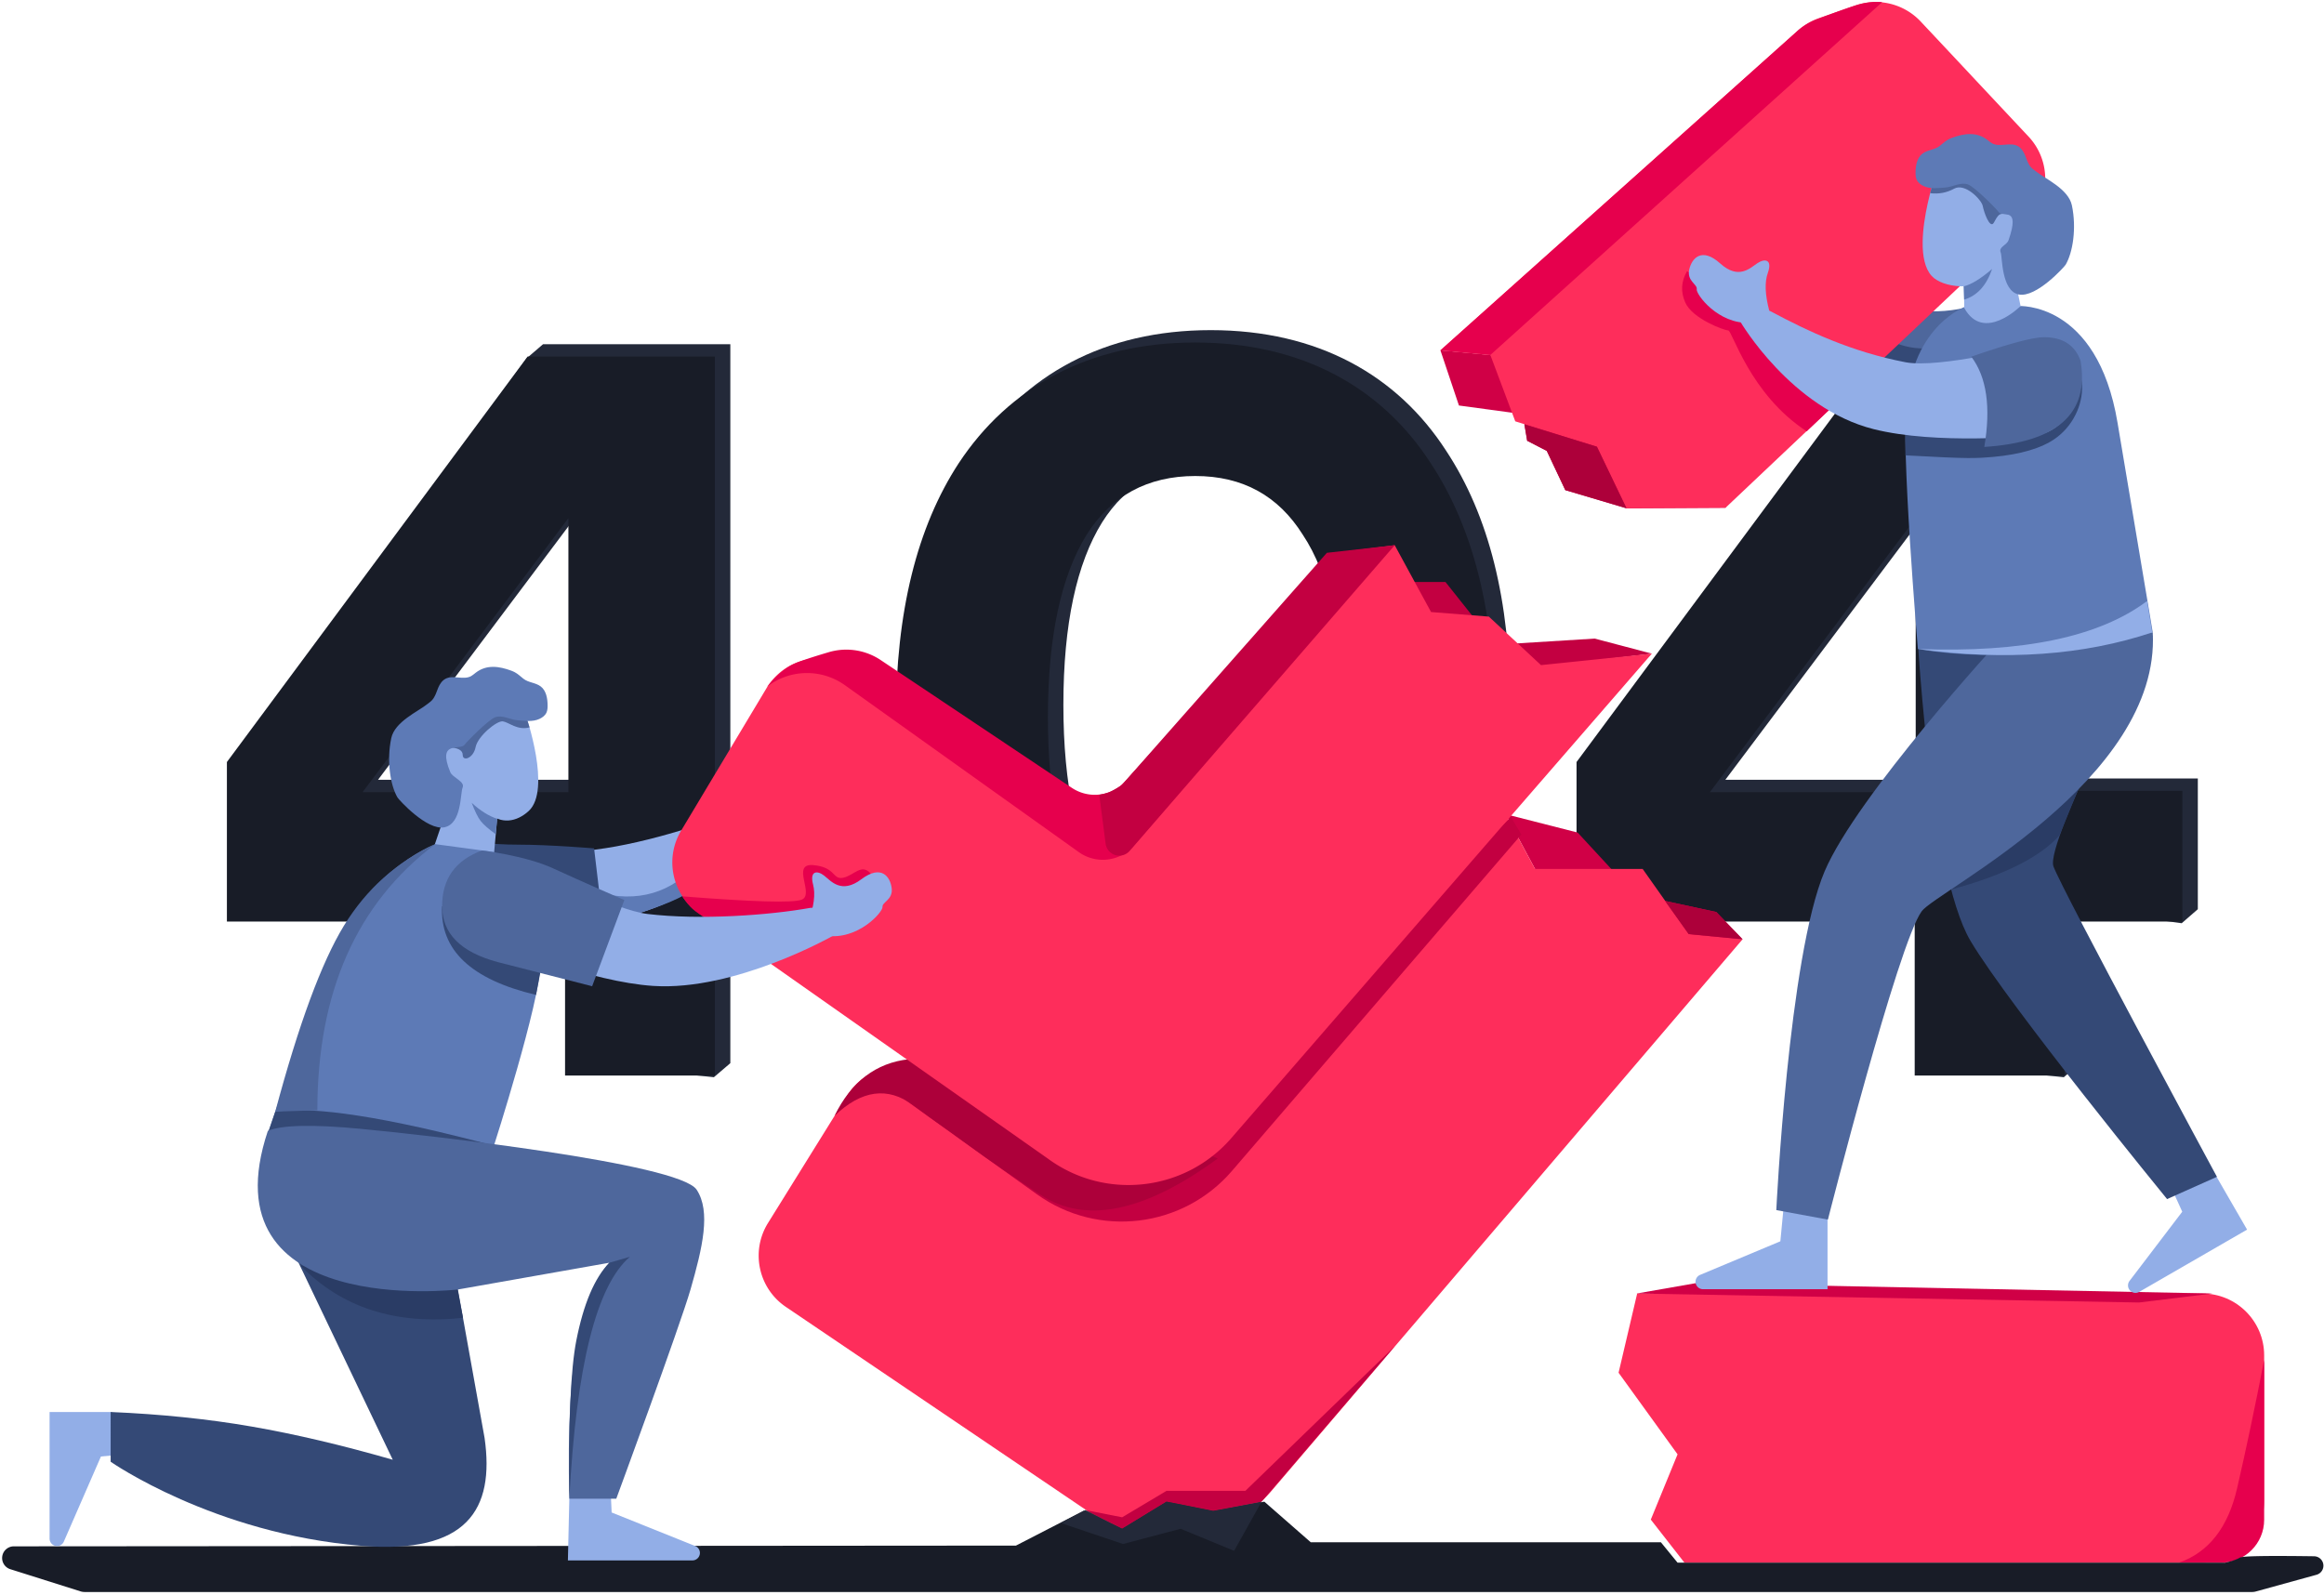 <svg xmlns="http://www.w3.org/2000/svg" viewBox="0 0 676 464"><defs/><g fill="none" fill-rule="evenodd"><g fill-rule="nonzero"><path fill="#232939" d="M212.437 309.291v-44.797l29.524 4.088 4.758-4.088v-38.03h-34.282V100.13h-54.468l-4.763 4.088L70.5 218.085v46.409h98.362v44.797l38.792 4.088 4.783-4.088zm-42.601-82.438h-59.874l59.874-79.713v79.713zm182.342 87.889c31.173 0 54.31-13.187 68.45-35.057 12.534-18.975 18.64-43.74 18.64-74.293 0-30.554-6.106-55.319-18.64-74.294-14.14-21.87-37.277-35.056-68.45-35.056-31.172 0-54.31 13.186-68.77 35.056-12.213 18.654-18.319 43.418-18.319 74.294 0 30.875 6.106 55.64 18.318 74.293 14.461 21.87 37.6 35.057 68.771 35.057zm0-39.516c-13.858 0-24.493-5.794-31.584-17.061-7.412-11.91-11.28-29.615-11.28-53.114s3.868-41.204 11.28-53.114c7.09-11.267 17.726-17.06 31.584-17.06 13.859 0 24.172 5.793 31.262 17.06 7.735 11.589 11.603 29.293 11.603 53.114 0 23.82-3.868 41.525-11.603 53.114-7.09 11.267-17.403 17.06-31.262 17.06zm252.84 34.065v-44.797l29.594 4.088 4.688-4.088v-38.03h-34.283V100.13H550.55l-4.763 4.088-82.706 113.868v46.409h98.362v44.797l38.876 4.088 4.698-4.088zm-43.282-82.438h-59.873l59.873-79.713v79.713z"/><path fill="#181C27" d="M207.937 312.891v-44.797h34.282v-38.03h-34.282V103.73h-54.468L66 221.685v46.409h98.362v44.797h43.575zm-42.601-82.438h-59.874l59.874-79.713v79.713zm182.342 87.889c31.173 0 54.31-13.187 68.45-35.057 12.534-18.975 18.64-43.74 18.64-74.293 0-30.554-6.106-55.319-18.64-74.294-14.14-21.87-37.277-35.056-68.45-35.056-31.172 0-54.31 13.186-68.77 35.056-12.213 18.654-18.319 43.418-18.319 74.294 0 30.875 6.106 55.64 18.318 74.293 14.461 21.87 37.6 35.057 68.771 35.057zm0-39.516c-13.858 0-24.493-5.794-31.584-17.061-7.412-11.91-11.28-29.615-11.28-53.114s3.868-41.204 11.28-53.114c7.09-11.267 17.726-17.06 31.584-17.06 13.859 0 24.172 5.793 31.262 17.06 7.735 11.589 11.603 29.293 11.603 53.114 0 23.82-3.868 41.525-11.603 53.114-7.09 11.267-17.403 17.06-31.262 17.06zm252.84 34.065v-44.797H634.8v-38.03h-34.283V103.73H546.05l-87.47 117.956v46.409h98.363v44.797h43.574zm-43.282-82.438h-59.873l59.873-79.713v79.713z"/></g><path fill="#7192D5" d="M547.315 114.385S533 106.333 518.923 93.788c-18.46-16.45-33.962-41.286-33.962-41.286s11.902-16.798 18.133-9.097c6.94 10.204 20.743 23.246 33.225 33.18 7.785 6.197 31.642 18.73 31.642 18.73"/><path fill="#4E679C" d="M571.364 89.606c-9.912 2.004-20.367 2.004-38.9-11.721L518.96 95.989s22.5 16.982 36.084 22.395l16.32-28.778z"/><path fill="#344976" fill-rule="nonzero" d="M533.503 100.388l23.061 7.743 4.916-6.796c-8.202.512-15.038-2.782-20.51-9.883-5.472-7.1-7.961-4.122-7.467 8.936z"/><path fill="#92AEE7" d="M135.625 266.194s26.516 4.103 44.398.849c23.45-4.267 46.463-26.272 46.463-26.272s1.274-9.978-7.736-6.781c-10.866 4.895-30.189 11.242-45.436 13.154-9.51 1.194-31.762 3.665-31.762 3.665l-5.927 15.385z"/><path fill="#344976" d="M136.576 244.655s5.425 1.068 14.35 1.068c8.923 0 21.88 1.082 21.88 1.082l3.042 25.59-26.042 3.99c-10.92 2.317-18.186-.07-21.799-7.16-3.613-7.09-.756-15.28 8.569-24.57z"/><g fill-rule="nonzero"><path fill="#D00046" d="M437.938 236.85l20.963 5.35 16.617 17.99 23.71 5.122 7.644 7.943-35.317 2.287-25.054-22.76z"/><path fill="#FE2D5B" d="M437.937 236.85l8.564 15.933h31.308l13.4 18.968 15.663 1.504-137.31 160.804c-13.441 15.137-36.103 17.68-52.549 5.988l-.496-.359-87.92-59.489c-8.006-5.417-10.304-16.192-5.203-24.405l23.033-37.083c5.245-8.445 16.343-11.04 24.788-5.794a18 18 0 01.409.262l38.499 25.377c13.862 9.138 32.338 6.668 43.313-5.79l84.501-95.915z"/><path fill="#C30041" d="M253.453 312.913c.462-.456 1.87-1.248 4.224-2.378 2.354-1.129 6.3-2.204 11.837-3.225l63.579 33.056L439.51 237.7l3.025 5.067-84.196 97.883c-14.29 16.613-38.902 19.562-56.712 6.796l-48.174-34.533z"/><path fill="#AD003A" d="M242.74 324.614c7.88-7.534 15.505-8.565 22.876-3.093 7.527 5.587 8.325 5.935 14.432 10.423 8.424 6.192 15.677 11.045 22.575 15.604 13.04 8.616 30.237 5.106 51.591-10.53L274.508 303.4c2.812 2.122-.56 3.701-10.119 4.739-9.557 1.037-16.774 6.53-21.648 16.475zM491.209 271.75l15.663 1.505-7.644-7.943-14.923-3.223z"/><path fill="#C30041" d="M315.693 439.295l10.714 5.444 12.914-7.883 13.569 2.7 14.086-2.7 38.655-45.14-43.378 41.989H339.32l-12.914 7.697z"/></g><path fill="#5D7AB6" fill-rule="nonzero" d="M176.19 268.613c11.112-3.17 18.716-5.901 22.814-8.195l4.246-9.574c-7.926 9.01-17.823 11.906-29.69 8.686l2.63 9.083z"/><g fill-rule="nonzero"><path fill="#D00046" d="M418.989 101.914l5.383 16.05 15.332 2.08 3.284.4 1.233 7.78 5.702 2.944 5.393 11.417 17.794 5.286 28.815-.16 2.486-8.886-70.902-35.558z"/><path fill="#FE2D5B" d="M558.702 6.276l31.346 33.443c6.778 7.23 6.435 18.58-.766 25.389l-87.358 82.602-28.813.16-8.605-17.915-23.75-7.383-7.247-19.304-14.52-1.354L523.002 8.868a18 18 0 016.054-3.574l10.566-3.698a18 18 0 0119.08 4.68z"/><path fill="#E6004D" d="M418.989 101.914l14.52 1.354L547.482.634c-2.052-.21-4.245-.003-6.58.623-2.015.54-6.18 2-12.492 4.382a18 18 0 00-5.65 3.427L418.99 101.914z"/><path fill="#AD003A" d="M443.377 123.444l.844 4.78 5.702 2.944 5.393 11.417 17.794 5.286-8.604-17.916z"/></g><g fill-rule="nonzero"><path fill="#FE2D5B" d="M476.217 376.3h164.378c9.94 0 18 8.059 18 18v42.3c0 9.941-8.06 18-18 18h-150.63l-9.784-12.527 7.784-18.99-17.156-23.736 5.408-23.047z"/><path fill="#D00046" d="M493.19 373.3l-17.137 3 146.141 2.613 21.341-2.613z"/><path fill="#E6004D" d="M646.117 454.6h-12.285c8.632-3.038 14.26-10.236 16.882-21.593 2.623-11.357 5.25-23.818 7.88-37.38v46.496c0 6.89-5.586 12.477-12.477 12.477z"/></g><g fill-rule="nonzero"><path fill="#181C27" d="M4.027 449.852l34.346-.024 60.141-.045 197.007-.149 19.703-10.148 11.183 5.253 12.914-7.884 13.569 2.7 14.876-2.7 13.5 11.808h101.848l4.85 5.937h159.281c1.788-.385 3.235-.882 4.34-1.49.796-.437 7.976-.56 21.54-.37a2.74 2.74 0 01.69 5.382l-17.664 4.868a4 4 0 01-1.063.144H24.626a4 4 0 01-1.205-.186l-20.416-6.447a3.403 3.403 0 011.022-6.65z"/><path fill="#232939" d="M308.552 443.06l18.11 6.107 16.749-4.425 15.566 6.417 7.999-14.304-14.086 2.7-13.569-2.7-12.914 7.883-10.714-5.444z"/></g><g fill-rule="nonzero"><path fill="#C30041" d="M408.51 169.3h11.938l14.513 18.261 28.896-1.79 16.63 4.383-45.526 5.4-26.451-16.972z"/><path fill="#FE2D5B" d="M405.692 158.608l10.573 19.44 16.81 1.33 15.167 14.112 32.244-3.336-122.361 140.983c-13.388 15.385-36.24 18.065-52.808 6.29l-.5-.362-101.603-71.444c-7.716-5.426-9.935-15.886-5.087-23.977l24.819-41.416a18 18 0 0116.931-8.686l10.037.835 62 37.456a12 12 0 0015.108-2.225l60.24-66.652 18.43-2.348z"/><path fill="#E6004D" d="M223.115 199.771c2.719-3.246 5.262-5.43 7.63-6.552 1.632-.773 5.073-1.936 10.321-3.49a18 18 0 0115.113 2.296l55.596 37.169a12 12 0 0015.564-1.921l38.338-42.332 18.43-2.348-54.21 63.335a12 12 0 01-16.087 1.965l-68.051-48.565a18.977 18.977 0 00-22.644.443z"/><path fill="#C30041" d="M319.749 231.212l1.853 14.226a4 4 0 006.988 2.104l77.102-88.934-19.73 2.21-59.74 67.64c-1.583.984-2.74 1.631-3.47 1.942-.73.31-1.73.581-3.003.812z"/></g><path fill="#92AEE7" d="M530 341.35l1.59 12.464v21.237h-36.238a2.172 2.172 0 01-.76-4.202l23.274-9.741 1.912-20 10.222.243zM635.399 329.323l8.814 12.086 9.413 16.304-31.383 18.119a2.172 2.172 0 01-2.759-3.26l15.285-20.072-8.343-18.276 8.973-4.901z"/><path fill="#344976" d="M557.41 179.26s3.525 73.96 15.81 94.53c11.436 19.153 57.134 75.037 57.134 75.037l14.5-6.476s-45.091-83.497-47.555-90.326c-2.463-6.83 28.89-66.943 28.89-66.943s-23.62-8.49-35.372-25.042l-33.406 19.22z"/><path fill="#2A3C65" fill-rule="nonzero" d="M599.013 243.055l5.623-13.692-37.23 29.447c15.467-4.181 26.003-9.433 31.607-15.755z"/><path fill="#4E679C" d="M581.876 186.032s-41.792 45.413-51.15 67.487c-10.472 24.695-14.04 98.513-14.04 98.513l15.01 2.767s20.422-80.344 27.287-89.713c4.294-5.862 69.516-38.095 67.206-81.103l-44.313 2.049z"/><path fill="#5D7AB6" d="M572.078 89.034s-15.71 5.267-17.433 28.593c-1.871 10.821 3.227 71.228 3.228 71.18 33.356 5.76 68.316-4.824 68.316-4.824s-7.87-46.836-10.24-60.995c-5.953-35.546-28.905-33.954-28.905-33.954h-14.966z"/><path fill="#92AEE7" d="M561.87 80.261c3.276 3.6 12.947 4.23 17.062.66 1.186-1.03 8.586-3.923 9.763-7.5 1.855-5.636-2.856-12.663-3.916-14.42-6.617-10.977-22.13-6.996-22.13-6.996s-2.605 7.84-3.25 15.557c-.081.976-.131 1.95-.141 2.906-.04 3.952.613 7.596 2.611 9.793z"/><path fill="#92AEE7" d="M584.528 73.301l3.212 15.733s-10.743 10.766-16.376.572l-.175-11.06 13.34-5.245zM132.434 228.11l-6.234 18.332s8.314 11.132 17.37 3.27l1.284-14.135-12.42-7.467z"/><path fill="#92AEE7" d="M153.795 235.921c-3.465 3.197-8.14 4.062-11.88.347-1.102-1.095-8.75-4.322-10.947-7.91-3.336-5.447-1.149-11.8 0-13.378 7.28-9.994 22.03-6.717 22.03-6.717s7.464 21.507.797 27.658z"/><path fill="#5D7AB6" fill-rule="nonzero" d="M137.202 233.545c2.487 2.287 4.96 3.841 7.417 4.663l-.432 4.468c-2.14-1.55-3.608-2.843-4.4-3.88-.794-1.037-1.655-2.787-2.585-5.251z"/><path fill="#5D7AB6" d="M143.782 247.886s13.34 8.974 13.363 32.77c.01 10.585-13.482 52.684-13.476 52.64-16.144 20.312-65.749-3.617-65.749-3.617s10.955-32.114 15.341-45.237c10.118-30.277 33.343-38.867 33.343-38.867l17.178 2.311z"/><path fill="#344976" fill-rule="nonzero" d="M128.604 263.607c-.697 12.731 8.41 21.341 27.323 25.83l1.284-6.733-28.607-19.097z"/><path fill="#92AEE7" d="M48.119 415.386l-15.93-4.616H14.42v36.804c.005 1.22.984 2.203 2.181 2.196.9-.004 1.702-.57 2.02-1.424l10.742-24.637 18.757-1.687v-6.636zM166.78 420.242L165.603 436l-.414 17.942h36.238a2.172 2.172 0 00.76-4.202l-24.273-9.741L177 420l-10.221.242z"/><path fill="#344976" d="M125.389 333.244c.553 1.135 15.521 84.772 15.564 85.073 2.976 20.827-5.084 33.89-35.85 31.374-42.972-3.514-72.915-24.45-72.915-24.45l.001-14.47c14.699.628 28.362 2.038 40.989 4.229 12.627 2.191 26.316 5.411 41.067 9.66l-27.387-57.292S69.495 349.188 78.795 330l46.594 3.244z"/><path fill="#2A3C65" fill-rule="nonzero" d="M87.366 368.124c11.966 12.286 27.737 17.369 47.312 15.248l-2.264-11.786-45.048-3.462z"/><path fill="#344976" fill-rule="nonzero" d="M77.92 329.679c21.037-.189 42.953 1.016 65.75 3.616-31.21-8.304-52.41-11.608-63.603-9.912l-2.147 6.296zM554.232 132.468c9.258.514 15.33.775 18.218.783 1.52.003 2.827-.023 3.918-.081 8.718-.461 15.374-2.008 19.97-4.64 11.878-6.803 12.783-25.071.342-26.397l-42.448 23.79v6.545z"/><path fill="#4E679C" fill-rule="nonzero" d="M92.313 323l-12.246.383c6.822-25.444 13.487-43.484 19.996-54.12 6.508-10.637 15.355-18.533 26.54-23.688-22.86 17.258-34.29 43.067-34.29 77.424z"/><path fill="#4E679C" d="M202.636 346.094c4.198 6.344 1.707 16.901-1.783 29.038C197.856 385.547 179.26 436 179.26 436h-13.657c-.514-20.763.343-36.348 2.573-46.757 2.23-10.409 5.25-17.706 9.061-21.892l-44.029 7.78s-73.648 8.66-55.288-46.163c4.09-1.696 13.013-1.896 26.77-.599 18.726 1.766 92.828 9.987 97.946 17.725z"/><path fill="#344976" fill-rule="nonzero" d="M177.237 367.351l5.98-1.726c-9.732 8.366-15.603 31.824-17.614 70.375-.266-22.425.41-37.759 2.03-46 2.099-10.68 5.3-18.23 9.604-22.649z"/><path fill="#4E679C" fill-rule="nonzero" d="M130.357 217.373c2.824.13 4.236.875 4.236 2.234 0 2.038 3.115.967 3.742-2.234.627-3.201 6.174-7.78 7.938-7.518 1.765.262 4.195 2.695 7.766 1.753l-1.04-3.345-12.942-3.582-9.7 12.692z"/><path fill="#5D7AB6" d="M115.617 231.992c-2.071-3.541-3.208-10.584-1.812-17.234 1.015-4.83 7.799-7.754 10.455-9.898.473-.38.99-.71 1.409-1.15.94-.992 1.267-2.407 1.81-3.667.447-1.033 1.098-2.028 2.074-2.559 2.243-1.215 5.225.434 7.466-.783.485-.266.895-.647 1.333-.984 3.212-2.476 6.857-1.899 10.36-.611 1.638.604 2.177 1.262 3.54 2.345 1.49 1.18 3.552 1.101 5.05 2.258 1.572 1.213 1.968 3.44 1.984 5.452.007.728-.026 1.479-.33 2.14-.387.848-1.177 1.44-2.015 1.828-2.007.932-4.264.572-6.393.41-2.08-.162-4.497-1.654-6.53-.878-1.984.753-8.242 7.082-8.863 7.98-1.234 1.785-8.115-1.48-4.162 8.022.643 1.545 4.313 2.701 3.583 4.419-.73 1.717-.203 10.524-5.29 11.58-5.086 1.054-13.302-8.042-13.67-8.67z"/><path fill="#5D7AB6" fill-rule="nonzero" d="M571.19 83.301c2.169-.506 4.927-2.19 8.275-5.055-1.65 4.822-4.365 7.795-8.147 8.92l-.129-3.865z"/><path fill="#4E679C" fill-rule="nonzero" d="M562.027 53.909l-.575 2.297c2.52.296 4.841-.145 6.963-1.32 3.183-1.765 7.987 3.254 8.322 5.043.334 1.789 2.065 6.73 3.197 4.899.394-.639.985-2.037 1.783-2.455.485-.254 1.383-.254 2.692 0L570.987 49.81l-8.96 4.1z"/><path fill="#5D7AB6" d="M600.86 76.992c2.07-3.541 3.208-10.584 1.81-17.234-1.014-4.83-7.798-7.754-10.454-9.898-.473-.38-.99-.71-1.409-1.15-.94-.992-1.267-2.407-1.81-3.667-.447-1.033-1.098-2.028-2.074-2.559-2.242-1.215-5.225.434-7.466-.783-.485-.266-.895-.647-1.333-.984-3.212-2.476-6.857-1.899-10.36-.611-1.638.604-2.177 1.262-3.54 2.345-1.49 1.18-3.552 1.101-5.05 2.258-1.572 1.213-1.968 3.44-1.984 5.452-.007.728.026 1.479.33 2.14.387.848 1.178 1.44 2.015 1.828 2.007.932 4.264.572 6.393.41 2.08-.162 4.497-1.654 6.53-.878 1.985.753 8.242 7.082 8.863 7.98 1.234 1.785 6.419-1.883 2.929 8.204-.548 1.583-3.014 1.937-2.284 3.655.481 1.13.137 11.106 5.223 12.161 5.087 1.055 13.303-8.04 13.67-8.669z"/><path fill="#92AEE7" fill-rule="nonzero" d="M626.041 183.968c-19.943 6.684-42.666 8.298-68.168 4.84 30.55 1.144 52.772-3.513 66.669-13.97l1.5 9.13z"/><path fill="#E6004D" fill-rule="nonzero" d="M198.439 260.756c20.492 1.617 32.058 1.948 34.698.994 3.96-1.432-3.193-10.652 3.417-10.074 6.61.578 5.567 4.338 8.713 3.67 3.146-.667 5.273-4.184 7.865-1.346 1.727 1.892-.431 5.695-6.476 11.41l-29.832 6.91-10.567-4.546c-2.308-1.436-3.915-2.56-4.821-3.373-.906-.813-1.905-2.028-2.997-3.645z"/><path fill="#92AEE7" fill-rule="nonzero" d="M235.114 268.291c1.648-4.562 2.113-8.21 1.397-10.943-1.074-4.098 1.242-4.177 3.238-2.6 1.996 1.578 4.999 5.405 10.79 1.043 5.791-4.362 8.401-.795 8.831 2.58.43 3.374-2.807 4.032-2.67 5.475.136 1.443-7.069 9.685-16.344 8.376l-5.242-3.931z"/><path fill="#92AEE7" d="M147.19 275.256s24.735 10.396 42.873 11.564c23.785 1.534 52.075-14.5 52.075-14.5s3.013-9.124-6.503-8.202c-11.727 2.122-32.01 3.605-47.268 1.772-9.517-1.143-29.77-11.89-29.77-11.89l-11.408 21.256z"/><path fill="#4E679C" d="M140.19 247.422s12.594 1.452 20.69 5.19c8.094 3.739 20.723 9.224 20.723 9.224l-9.36 25.072-27.466-7.025c-10.782-2.893-16.173-8.318-16.173-16.276s3.862-13.353 11.585-16.185z"/><path fill="#E6004D" fill-rule="nonzero" d="M490.733 78.884c-1.737 2.959-1.91 6.005-.517 9.14 2.089 4.7 11.283 8.093 12.473 8.093 1.19 0 6.287 18.599 22.844 29.362l8.593-8.176-29.362-29.28-14.031-9.139z"/><g fill="#92AEE7"><path fill-rule="nonzero" d="M514.653 90.443c-1.243-4.69-1.389-8.363-.437-11.023 1.427-3.99-.874-4.27-3-2.872-2.126 1.398-5.45 4.948-10.84.098-5.388-4.85-8.299-1.524-9.021 1.8-.723 3.324 2.445 4.261 2.183 5.687-.262 1.426 6.197 10.264 15.551 9.769l5.564-3.46z"/><path d="M590.635 126.777s-27.328 2.669-45.635-1.934c-24.006-6.035-38.736-31.204-38.736-31.204s-.315-7.015 8.806-3.064c10.931 5.848 23.525 11.784 39.192 14.806 9.774 1.886 36.373-4.85 36.373-4.85v26.246z"/><path fill-rule="nonzero" d="M590.443 126.785c7.18 0 13.254-6.294 13.254-13.474 0-7.18-5.154-14.004-13.062-12.78-7.909 1.224-13.446 6.544-13.446 13.724 0 7.18 6.074 12.53 13.254 12.53z"/></g><path fill="#4E679C" fill-rule="nonzero" d="M573.403 103.757c4.482 5.938 5.744 14.693 3.786 26.266 21.268-1.38 30.601-9.735 28-25.065-1.64-4.575-5.19-6.862-10.649-6.862-3.2 0-10.246 1.887-21.137 5.661z"/></g></svg>